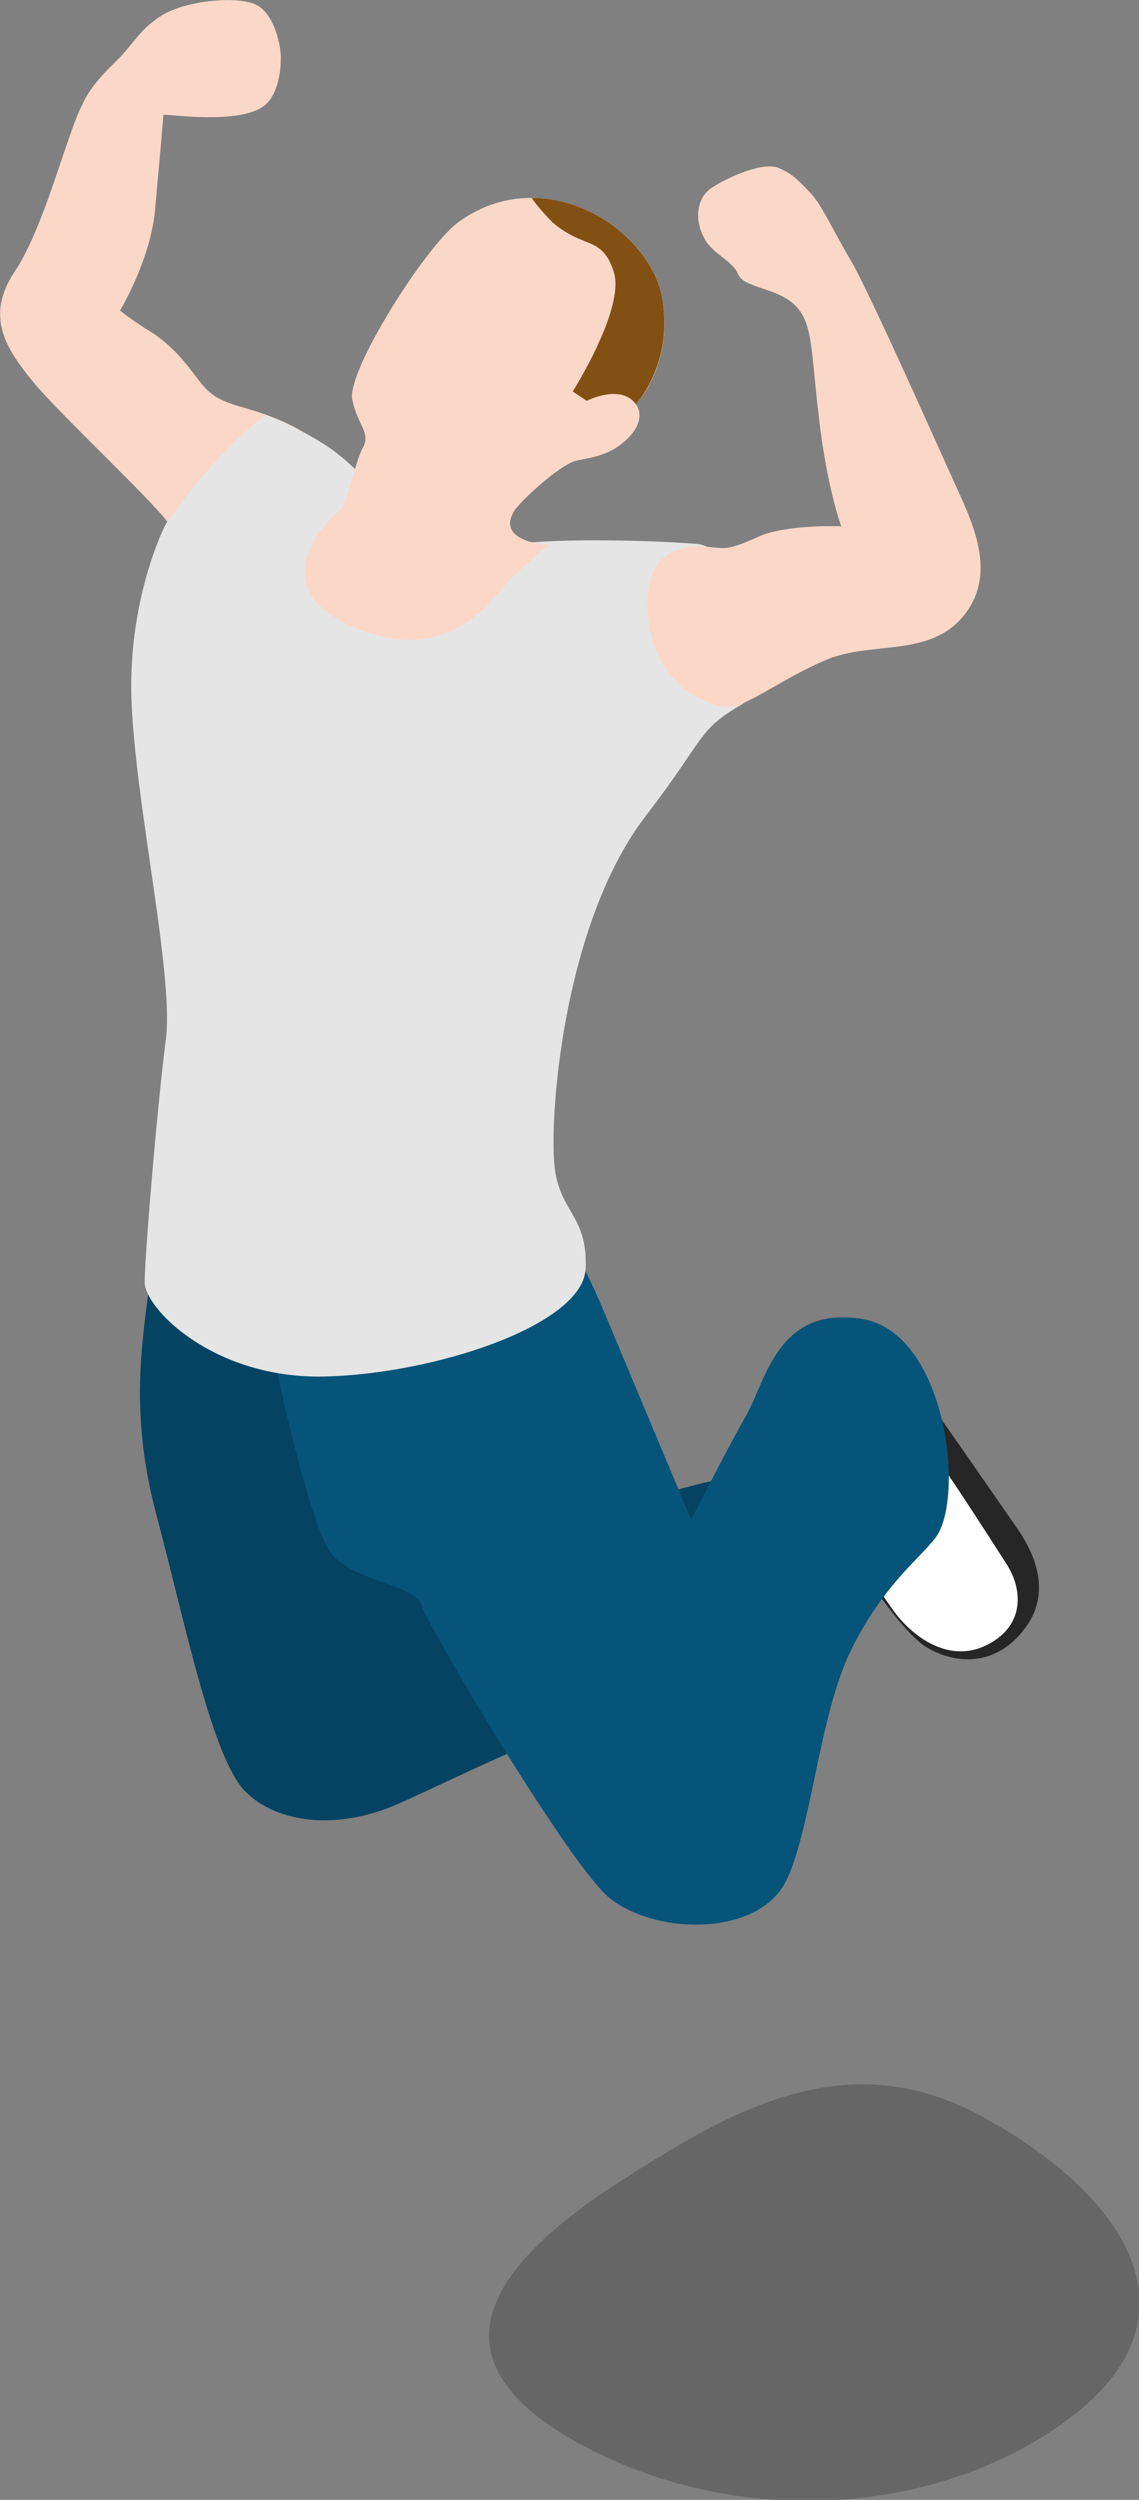 <?xml version="1.0" encoding="UTF-8" standalone="no"?>
<svg
   xmlns:dc="http://purl.org/dc/elements/1.1/"
   xmlns:cc="http://creativecommons.org/ns#"
   xmlns:rdf="http://www.w3.org/1999/02/22-rdf-syntax-ns#"
   xmlns:svg="http://www.w3.org/2000/svg"
   xmlns="http://www.w3.org/2000/svg"
   xmlns:sodipodi="http://sodipodi.sourceforge.net/DTD/sodipodi-0.dtd"
   xmlns:inkscape="http://www.inkscape.org/namespaces/inkscape"
   enable-background="new 0 0 160 240"
   viewBox="0 0 9.713 21.317"
   version="1.1"
   id="svg24"
   sodipodi:docname="city--basicman07.svg"
   width="9.713"
   height="21.317"
   inkscape:version="0.92.2 (5c3e80d, 2017-08-06)">
  <rect x="0" y="0" width="9.713" height="21.317" fill="#808080" stroke="none"/>
  <defs
     id="defs28" />
  <sodipodi:namedview
     pagecolor="#ffffff"
     bordercolor="#666666"
     borderopacity="1"
     objecttolerance="10"
     gridtolerance="10"
     guidetolerance="10"
     inkscape:pageopacity="0"
     inkscape:pageshadow="2"
     inkscape:window-width="870"
     inkscape:window-height="480"
     id="namedview26"
     showgrid="false"
     fit-margin-top="0"
     fit-margin-left="0"
     fit-margin-right="0"
     fit-margin-bottom="0"
     inkscape:zoom="0.98333333"
     inkscape:cx="52.729748"
     inkscape:cy="109.07628"
     inkscape:window-x="0"
     inkscape:window-y="0"
     inkscape:window-maximized="0"
     inkscape:current-layer="svg24" />
  <g
     id="g43"
     transform="matrix(0.1,0,0,0.1,-2.726,-1.582)">
    <path
       id="path2"
       d="m 104.1,132.1 c 1.6,2 8.4,11.9 9.8,13.9 2.2,3.1 2.8,6.3 0.5,9 -2.2,2.7 -5.4,2.9 -8.1,1.3 -2.7,-1.6 -7.5,-9.7 -7.5,-9.7 z"
       inkscape:connector-curvature="0"
       style="fill:#262626" />
    <path
       id="path4"
       d="m 104.6,136.6 c 2.1,2.6 6.9,10.1 8.5,12.6 1.3,2 1.7,5.2 -1.7,6.9 -3.4,1.7 -6.7,-1 -8.2,-3.3 -1.6,-2.2 -6.5,-9.8 -6.5,-9.8 z"
       inkscape:connector-curvature="0"
       style="fill:#ffffff" />
    <path
       id="path6"
       d="m 111,196.3 c 12.6,6.9 18.6,17 7.9,25.4 -10.7,8.4 -28.3,10.2 -42.4,2.4 -14.1,-7.8 -5.8,-16.2 3.7,-22.3 9.5,-6.1 19.3,-11.8 30.8,-5.5 z"
       inkscape:connector-curvature="0"
       style="opacity:0.2" />
    <path
       id="path8"
       d="m 40.1,124.3 c -0.5,5.2 -2,11.3 0.5,20.7 2.5,9.4 4.8,21 7.7,23.7 2.6,2.5 7.6,3.3 13,0.9 5.4,-2.4 13.7,-6.7 17.7,-7.1 4,-0.4 18.6,-4.8 18.6,-4.8 0,0 -3.8,-16.2 -6.9,-16.1 -3.1,0.1 -28,7.7 -28,7.7 l -4.1,-22 z"
       inkscape:connector-curvature="0"
       style="fill:#06547a" />
    <path
       id="path10"
       d="m 40.1,124.3 c -0.5,5.2 -2,11.3 0.5,20.7 2.5,9.4 4.8,21 7.7,23.7 2.6,2.5 7.6,3.3 13,0.9 5.4,-2.4 13.7,-6.7 17.7,-7.1 4,-0.4 18.6,-4.8 18.6,-4.8 0,0 -3.8,-16.2 -6.9,-16.1 -3.1,0.1 -28,7.7 -28,7.7 l -4.1,-22 z"
       inkscape:connector-curvature="0"
       style="opacity:0.2" />
    <path
       id="path12"
       d="m 50.5,131 c 0,0 3.1,15.1 5.1,17.4 2,2.3 7.1,2.6 7.6,4.3 0.5,1.7 12.9,22.7 16.2,25.1 4.2,3.1 12.4,3 14.8,-1.4 2.2,-4.2 2.9,-14.3 5.6,-19.8 2.7,-5.5 5.6,-7.6 7.2,-9.6 2.6,-3.3 1,-17.5 -6.2,-18.7 -7.2,-1.2 -8.2,5.2 -9.9,8.2 -1.7,3 -4.7,8.9 -4.7,8.9 0,0 -5.5,-13.1 -7.5,-17.9 -2,-4.8 -4.7,-8.9 -4.7,-8.9 z"
       inkscape:connector-curvature="0"
       style="fill:#06547a" />
    <path
       id="path14"
       d="m 41.2,25.6 c 0.8,0 6.4,0.8 8.5,-0.7 1.2,-0.8 1.5,-2.9 1.5,-3.9 0.1,-1 -0.5,-4.3 -2.4,-4.9 -1.8,-0.6 -6,-0.2 -8,1.2 -1.6,1.1 -2,2 -3.3,3.4 -1.3,1.3 -2.5,2.4 -3.3,4.2 -1.3,2.6 -3.2,10.4 -5.7,14.1 -2.6,3.9 -0.6,6.7 1.6,9.4 2.2,2.7 11.2,11.1 11.6,12.2 0.4,1.1 16.2,-1.6 14.5,-4.8 -1.6,-3.2 -6,-4.6 -8.1,-5.2 -2.1,-0.6 -2.9,-1 -4,-2.5 -0.7,-0.9 -1.8,-2.5 -3.7,-3.8 -2.1,-1.3 -2.9,-2 -2.9,-2 0,0 2.7,-4.5 3,-8.8 0.4,-4.3 0.7,-7.9 0.7,-7.9 z"
       inkscape:connector-curvature="0"
       style="fill:#fbd7c7" />
    <path
       id="path16"
       d="m 60.2,58.7 c 0,0 -2.6,-3.3 -5.3,-5 -2.7,-1.7 -5,-2.5 -5,-2.5 0,0 -2,1.5 -4.2,3.9 -2.2,2.4 -4.3,5.4 -4.3,5.4 0,0 -3.4,6.5 -2.9,15.7 0.5,9.2 3.6,23 2.9,28.3 -0.7,5.3 -1.8,18.4 -1.8,20.6 -0.1,2.2 5.8,8.3 15.3,8.1 9.4,-0.2 22.1,-4.4 22.3,-9.2 0.2,-4.8 -2.5,-4.8 -2.7,-9.4 -0.3,-4.6 1,-20.4 7.9,-29.3 5,-6.5 4.3,-7.2 8.1,-9.4 C 94.2,73.7 90.4,62.5 86.7,62.2 83,61.9 75.1,61.7 71.4,62.2 67.8,62.7 60.2,58.7 60.2,58.7 Z"
       inkscape:connector-curvature="0"
       style="fill:#e5e5e5" />
    <path
       id="path18"
       d="m 99,60.7 c 0,0 -1.2,-3.2 -1.9,-9.2 C 96.4,45.6 96.6,43.3 95,41.8 93.4,40.3 90.7,40.4 90.2,39.2 89.7,38 88,37.5 87.3,36.1 86.5,34.6 86.6,32.7 88,31.8 c 1.4,-0.9 4.5,-2.3 5.8,-1.6 1.3,0.6 1.8,1.3 2.6,2.1 1,1.1 1.8,3 3.4,5.7 1.6,2.7 7.8,16.7 9.4,20.2 1.6,3.5 2.8,7.3 0,10.4 -2.8,3.1 -7.3,2 -11,3.3 -3.7,1.4 -7.2,4.2 -8.8,4.2 -1.6,0 -6.5,-1.7 -6.9,-8.1 -0.4,-6.4 4.6,-5.6 5.6,-5.5 1,0.1 1.4,0.2 3.8,-0.9 2.4,-1.1 7.1,-0.9 7.1,-0.9 z"
       inkscape:connector-curvature="0"
       style="fill:#fbd7c7" />
    <path
       id="path20"
       d="m 71.1,59.4 c 0.5,-0.8 3.8,-3.9 5.3,-4.3 1.5,-0.3 3,-0.5 4.4,-1.9 1.7,-1.7 0.7,-2.9 0.7,-2.9 0,0 3.3,-3.5 2.2,-9.2 -1.1,-5.9 -10.2,-11.6 -17.4,-6.3 -2.8,2.1 -9.5,12.7 -9,15.1 0.5,2.3 1.6,2.8 0.9,4.1 -0.7,1.3 -1.4,5 -2,5.4 -0.5,0.3 -7,6.2 1,9.8 8.6,3.8 12.2,-2.7 13.8,-4.2 2.1,-2 3.1,-2.7 3.1,-2.7 0,0 -4.6,-0.2 -3,-2.9 z"
       inkscape:connector-curvature="0"
       style="fill:#fbd7c7" />
    <path
       id="path22"
       d="M 83.7,41.1 C 82.9,36.9 78,32.7 72.6,32.7 c 0.4,0.6 1.1,1.4 1.8,2.1 2.7,2.3 4.2,1.1 5.2,4.2 1,3.1 -3.5,10.2 -3.5,10.2 l 1.2,0.8 c 0,0 2.9,-1.5 4.2,0.3 0.4,-0.5 3.2,-3.9 2.2,-9.2 z"
       inkscape:connector-curvature="0"
       style="fill:#825012" />
  </g>
</svg>
